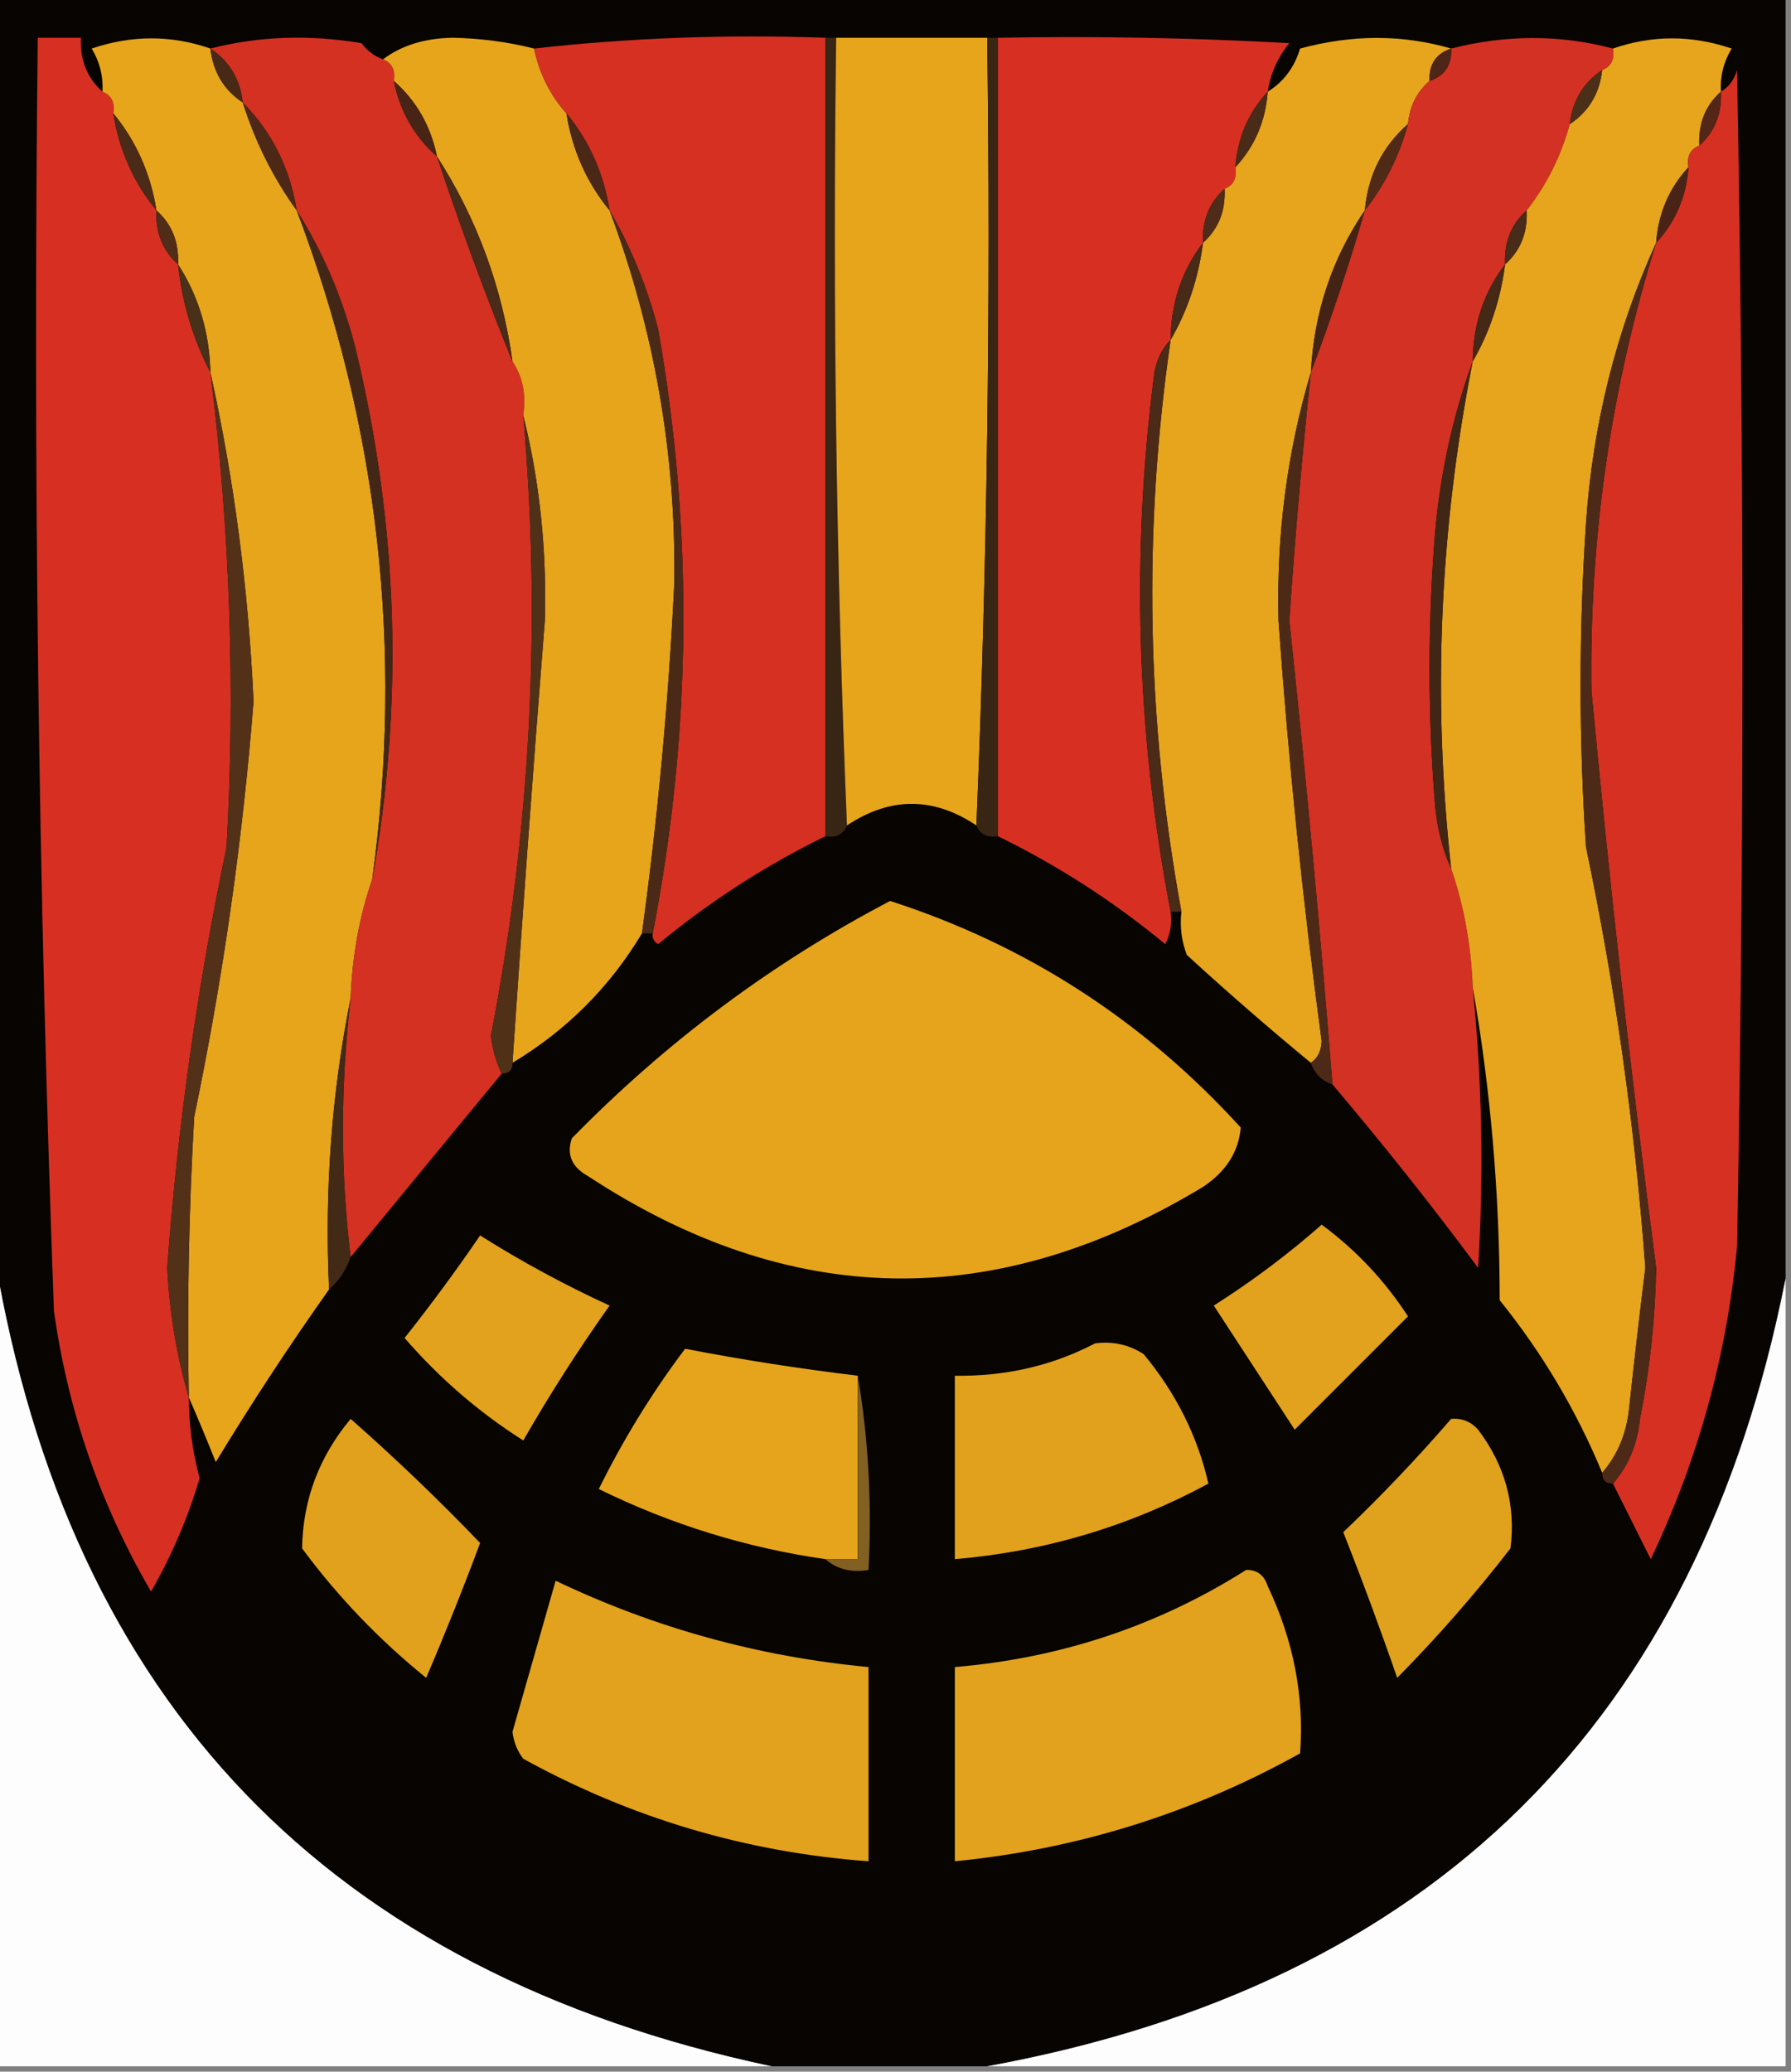 <?xml version="1.0" encoding="UTF-8"?>
<!DOCTYPE svg PUBLIC "-//W3C//DTD SVG 1.1//EN" "http://www.w3.org/Graphics/SVG/1.1/DTD/svg11.dtd">
<svg xmlns="http://www.w3.org/2000/svg" version="1.1" width="166px" height="192px" style="shape-rendering:geometricPrecision; text-rendering:geometricPrecision; image-rendering:optimizeQuality; fill-rule:evenodd; clip-rule:evenodd" xmlns:xlink="http://www.w3.org/1999/xlink">
<rect width="100%" height="100%" fill="#808080" stroke="none"/>
<g><path style="opacity:1" fill="#070402" d="M -0.5,-0.5 C 54.833,-0.5 110.167,-0.5 165.5,-0.5C 165.5,39.167 165.5,78.833 165.5,118.5C 157.368,159.632 132.702,183.965 91.5,191.5C 84.833,191.5 78.167,191.5 71.5,191.5C 30.457,182.791 6.457,157.791 -0.5,116.5C -0.5,77.5 -0.5,38.5 -0.5,-0.5 Z"/></g>
<g><path style="opacity:1" fill="#d73023" d="M 9.5,8.5 C 10.338,8.842 10.672,9.508 10.5,10.5C 11.042,13.912 12.375,16.912 14.5,19.5C 14.402,21.553 15.069,23.22 16.5,24.5C 16.899,28.116 17.899,31.45 19.5,34.5C 21.32,49.114 21.82,63.781 21,78.5C 18.298,91.379 16.465,104.379 15.5,117.5C 15.718,121.713 16.384,125.713 17.5,129.5C 17.507,132.038 17.84,134.538 18.5,137C 17.42,140.662 15.92,144.162 14,147.5C 9.294,139.421 6.294,130.755 5,121.5C 3.555,82.192 3.055,42.858 3.5,3.5C 4.833,3.5 6.167,3.5 7.5,3.5C 7.402,5.553 8.069,7.22 9.5,8.5 Z"/></g>
<g><path style="opacity:1" fill="#e7a51c" d="M 19.5,4.5 C 19.75,6.674 20.75,8.341 22.5,9.5C 23.659,13.151 25.326,16.485 27.5,19.5C 35.086,39.527 37.419,60.193 34.5,81.5C 33.313,84.946 32.646,88.612 32.5,92.5C 30.741,101.267 30.075,110.267 30.5,119.5C 26.829,124.68 23.329,130.014 20,135.5C 19.155,133.389 18.322,131.389 17.5,129.5C 17.334,120.827 17.5,112.16 18,103.5C 20.648,90.778 22.482,77.944 23.5,65C 23.025,54.58 21.692,44.413 19.5,34.5C 19.41,30.786 18.41,27.453 16.5,24.5C 16.598,22.447 15.931,20.78 14.5,19.5C 13.958,16.088 12.625,13.088 10.5,10.5C 10.672,9.508 10.338,8.842 9.5,8.5C 9.579,7.07 9.246,5.736 8.5,4.5C 12.21,3.242 15.877,3.242 19.5,4.5 Z"/></g>
<g><path style="opacity:1" fill="#d43123" d="M 19.5,4.5 C 23.981,3.352 28.648,3.185 33.5,4C 34.044,4.717 34.711,5.217 35.5,5.5C 36.338,5.842 36.672,6.508 36.5,7.5C 37.079,10.331 38.412,12.664 40.5,14.5C 42.656,20.974 44.989,27.307 47.5,33.5C 48.451,34.919 48.785,36.585 48.5,38.5C 50.177,57.795 49.177,76.962 45.5,96C 45.648,97.256 45.982,98.423 46.5,99.5C 41.803,105.191 37.137,110.858 32.5,116.5C 31.545,108.664 31.545,100.664 32.5,92.5C 32.646,88.612 33.313,84.946 34.5,81.5C 37.423,65.215 36.923,48.881 33,32.5C 31.824,27.78 29.99,23.447 27.5,19.5C 26.873,15.58 25.207,12.247 22.5,9.5C 22.25,7.326 21.25,5.659 19.5,4.5 Z"/></g>
<g><path style="opacity:1" fill="#e7a51c" d="M 49.5,4.5 C 49.992,6.819 50.992,8.819 52.5,10.5C 53.042,13.912 54.375,16.912 56.5,19.5C 60.66,30.601 62.66,42.101 62.5,54C 61.976,64.883 60.976,75.717 59.5,86.5C 56.521,91.479 52.521,95.479 47.5,98.5C 48.417,84.828 49.417,71.161 50.5,57.5C 50.68,50.928 50.014,44.595 48.5,38.5C 48.785,36.585 48.451,34.919 47.5,33.5C 46.53,26.581 44.196,20.248 40.5,14.5C 39.921,11.669 38.588,9.336 36.5,7.5C 36.672,6.508 36.338,5.842 35.5,5.5C 37.223,4.2 39.39,3.533 42,3.5C 44.587,3.555 47.087,3.889 49.5,4.5 Z"/></g>
<g><path style="opacity:1" fill="#d63023" d="M 76.5,3.5 C 76.5,28.167 76.5,52.833 76.5,77.5C 70.948,80.216 65.781,83.549 61,87.5C 60.601,87.272 60.435,86.938 60.5,86.5C 64.11,67.858 64.277,49.191 61,30.5C 59.962,26.532 58.462,22.865 56.5,19.5C 55.958,16.088 54.625,13.088 52.5,10.5C 50.992,8.819 49.992,6.819 49.5,4.5C 58.318,3.507 67.318,3.173 76.5,3.5 Z"/></g>
<g><path style="opacity:1" fill="#382514" d="M 76.5,3.5 C 76.833,3.5 77.167,3.5 77.5,3.5C 77.169,28.006 77.502,52.339 78.5,76.5C 78.158,77.338 77.492,77.672 76.5,77.5C 76.5,52.833 76.5,28.167 76.5,3.5 Z"/></g>
<g><path style="opacity:1" fill="#e7a51c" d="M 77.5,3.5 C 82.167,3.5 86.833,3.5 91.5,3.5C 91.831,28.006 91.498,52.339 90.5,76.5C 86.5,73.833 82.5,73.833 78.5,76.5C 77.502,52.339 77.169,28.006 77.5,3.5 Z"/></g>
<g><path style="opacity:1" fill="#382514" d="M 91.5,3.5 C 91.833,3.5 92.167,3.5 92.5,3.5C 92.5,28.167 92.5,52.833 92.5,77.5C 91.508,77.672 90.842,77.338 90.5,76.5C 91.498,52.339 91.831,28.006 91.5,3.5 Z"/></g>
<g><path style="opacity:1" fill="#d73023" d="M 92.5,3.5 C 101.506,3.334 110.506,3.5 119.5,4C 118.418,5.33 117.751,6.83 117.5,8.5C 115.707,10.426 114.707,12.759 114.5,15.5C 114.672,16.492 114.338,17.158 113.5,17.5C 112.069,18.78 111.402,20.447 111.5,22.5C 109.528,25.084 108.528,28.084 108.5,31.5C 107.732,32.263 107.232,33.263 107,34.5C 104.823,51.261 105.323,67.928 108.5,84.5C 108.649,85.552 108.483,86.552 108,87.5C 103.219,83.549 98.052,80.216 92.5,77.5C 92.5,52.833 92.5,28.167 92.5,3.5 Z"/></g>
<g><path style="opacity:1" fill="#e6a51c" d="M 134.5,4.5 C 133.094,4.973 132.427,5.973 132.5,7.5C 131.326,8.514 130.66,9.847 130.5,11.5C 128.127,13.579 126.794,16.246 126.5,19.5C 123.464,23.948 121.798,28.948 121.5,34.5C 119.305,41.873 118.305,49.539 118.5,57.5C 119.422,70.542 120.755,83.542 122.5,96.5C 122.457,97.416 122.124,98.083 121.5,98.5C 117.605,95.292 113.771,91.959 110,88.5C 109.51,87.207 109.343,85.873 109.5,84.5C 106.264,66.874 105.931,49.207 108.5,31.5C 110.072,28.785 111.072,25.785 111.5,22.5C 112.931,21.22 113.598,19.553 113.5,17.5C 114.338,17.158 114.672,16.492 114.5,15.5C 116.293,13.574 117.293,11.241 117.5,8.5C 118.965,7.594 119.965,6.261 120.5,4.5C 125.318,3.188 129.985,3.188 134.5,4.5 Z"/></g>
<g><path style="opacity:1" fill="#d33123" d="M 149.5,4.5 C 149.672,5.492 149.338,6.158 148.5,6.5C 146.75,7.659 145.75,9.326 145.5,11.5C 144.674,14.485 143.341,17.151 141.5,19.5C 140.069,20.78 139.402,22.447 139.5,24.5C 137.528,27.084 136.528,30.084 136.5,33.5C 134.653,38.556 133.486,43.889 133,49.5C 132.333,57.833 132.333,66.167 133,74.5C 133.191,76.708 133.691,78.708 134.5,80.5C 135.687,83.946 136.354,87.612 136.5,91.5C 137.37,100.154 137.536,108.82 137,117.5C 132.667,111.67 128.167,106.004 123.5,100.5C 122.356,86.154 121.022,71.821 119.5,57.5C 120.021,49.814 120.687,42.148 121.5,34.5C 123.34,29.647 125.007,24.647 126.5,19.5C 128.341,17.151 129.674,14.485 130.5,11.5C 130.66,9.847 131.326,8.514 132.5,7.5C 133.906,7.027 134.573,6.027 134.5,4.5C 139.6,3.2 144.6,3.2 149.5,4.5 Z"/></g>
<g><path style="opacity:1" fill="#e6a51c" d="M 159.5,8.5 C 158.069,9.78 157.402,11.447 157.5,13.5C 156.662,13.842 156.328,14.508 156.5,15.5C 154.707,17.426 153.707,19.759 153.5,22.5C 149.795,30.652 147.629,39.318 147,48.5C 146.333,58.5 146.333,68.5 147,78.5C 149.702,91.379 151.535,104.379 152.5,117.5C 151.963,121.829 151.463,126.162 151,130.5C 150.76,132.852 149.927,134.852 148.5,136.5C 146.112,130.727 142.945,125.393 139,120.5C 138.99,110.605 138.156,100.938 136.5,91.5C 136.354,87.612 135.687,83.946 134.5,80.5C 132.759,64.721 133.426,49.054 136.5,33.5C 138.072,30.785 139.072,27.785 139.5,24.5C 140.931,23.22 141.598,21.553 141.5,19.5C 143.341,17.151 144.674,14.485 145.5,11.5C 147.25,10.341 148.25,8.674 148.5,6.5C 149.338,6.158 149.672,5.492 149.5,4.5C 153.123,3.242 156.79,3.242 160.5,4.5C 159.754,5.736 159.421,7.07 159.5,8.5 Z"/></g>
<g><path style="opacity:1" fill="#472916" d="M 19.5,4.5 C 21.25,5.659 22.25,7.326 22.5,9.5C 20.75,8.341 19.75,6.674 19.5,4.5 Z"/></g>
<g><path style="opacity:1" fill="#4e2517" d="M 134.5,4.5 C 134.573,6.027 133.906,7.027 132.5,7.5C 132.427,5.973 133.094,4.973 134.5,4.5 Z"/></g>
<g><path style="opacity:1" fill="#4b2f19" d="M 148.5,6.5 C 148.25,8.674 147.25,10.341 145.5,11.5C 145.75,9.326 146.75,7.659 148.5,6.5 Z"/></g>
<g><path style="opacity:1" fill="#d63023" d="M 149.5,137.5 C 150.927,135.852 151.76,133.852 152,131.5C 152.914,126.879 153.414,122.212 153.5,117.5C 151.172,99.698 149.172,81.865 147.5,64C 147.3,49.826 149.3,35.993 153.5,22.5C 155.293,20.574 156.293,18.241 156.5,15.5C 156.328,14.508 156.662,13.842 157.5,13.5C 158.931,12.22 159.598,10.553 159.5,8.5C 160.222,8.082 160.722,7.416 161,6.5C 161.667,42.833 161.667,79.167 161,115.5C 160.05,125.633 157.383,135.3 153,144.5C 151.82,142.14 150.653,139.807 149.5,137.5 Z"/></g>
<g><path style="opacity:1" fill="#482416" d="M 36.5,7.5 C 38.588,9.336 39.921,11.669 40.5,14.5C 38.412,12.664 37.079,10.331 36.5,7.5 Z"/></g>
<g><path style="opacity:1" fill="#4d2817" d="M 22.5,9.5 C 25.207,12.247 26.873,15.58 27.5,19.5C 25.326,16.485 23.659,13.151 22.5,9.5 Z"/></g>
<g><path style="opacity:1" fill="#492b18" d="M 117.5,8.5 C 117.293,11.241 116.293,13.574 114.5,15.5C 114.707,12.759 115.707,10.426 117.5,8.5 Z"/></g>
<g><path style="opacity:1" fill="#532617" d="M 159.5,8.5 C 159.598,10.553 158.931,12.22 157.5,13.5C 157.402,11.447 158.069,9.78 159.5,8.5 Z"/></g>
<g><path style="opacity:1" fill="#4a2717" d="M 52.5,10.5 C 54.625,13.088 55.958,16.088 56.5,19.5C 54.375,16.912 53.042,13.912 52.5,10.5 Z"/></g>
<g><path style="opacity:1" fill="#4c2a18" d="M 10.5,10.5 C 12.625,13.088 13.958,16.088 14.5,19.5C 12.375,16.912 11.042,13.912 10.5,10.5 Z"/></g>
<g><path style="opacity:1" fill="#502a17" d="M 130.5,11.5 C 129.674,14.485 128.341,17.151 126.5,19.5C 126.794,16.246 128.127,13.579 130.5,11.5 Z"/></g>
<g><path style="opacity:1" fill="#4e2c19" d="M 113.5,17.5 C 113.598,19.553 112.931,21.22 111.5,22.5C 111.402,20.447 112.069,18.78 113.5,17.5 Z"/></g>
<g><path style="opacity:1" fill="#492416" d="M 156.5,15.5 C 156.293,18.241 155.293,20.574 153.5,22.5C 153.707,19.759 154.707,17.426 156.5,15.5 Z"/></g>
<g><path style="opacity:1" fill="#4a2a17" d="M 56.5,19.5 C 58.462,22.865 59.962,26.532 61,30.5C 64.277,49.191 64.11,67.858 60.5,86.5C 60.167,86.5 59.833,86.5 59.5,86.5C 60.976,75.717 61.976,64.883 62.5,54C 62.66,42.101 60.66,30.601 56.5,19.5 Z"/></g>
<g><path style="opacity:1" fill="#502c19" d="M 14.5,19.5 C 15.931,20.78 16.598,22.447 16.5,24.5C 15.069,23.22 14.402,21.553 14.5,19.5 Z"/></g>
<g><path style="opacity:1" fill="#4a2a18" d="M 40.5,14.5 C 44.196,20.248 46.53,26.581 47.5,33.5C 44.989,27.307 42.656,20.974 40.5,14.5 Z"/></g>
<g><path style="opacity:1" fill="#482b18" d="M 141.5,19.5 C 141.598,21.553 140.931,23.22 139.5,24.5C 139.402,22.447 140.069,20.78 141.5,19.5 Z"/></g>
<g><path style="opacity:1" fill="#482a18" d="M 111.5,22.5 C 111.072,25.785 110.072,28.785 108.5,31.5C 108.528,28.084 109.528,25.084 111.5,22.5 Z"/></g>
<g><path style="opacity:1" fill="#462817" d="M 139.5,24.5 C 139.072,27.785 138.072,30.785 136.5,33.5C 136.528,30.084 137.528,27.084 139.5,24.5 Z"/></g>
<g><path style="opacity:1" fill="#493018" d="M 16.5,24.5 C 18.41,27.453 19.41,30.786 19.5,34.5C 17.899,31.45 16.899,28.116 16.5,24.5 Z"/></g>
<g><path style="opacity:1" fill="#442315" d="M 126.5,19.5 C 125.007,24.647 123.34,29.647 121.5,34.5C 121.798,28.948 123.464,23.948 126.5,19.5 Z"/></g>
<g><path style="opacity:1" fill="#4d2a17" d="M 121.5,34.5 C 120.687,42.148 120.021,49.814 119.5,57.5C 121.022,71.821 122.356,86.154 123.5,100.5C 122.5,100.167 121.833,99.5 121.5,98.5C 122.124,98.083 122.457,97.416 122.5,96.5C 120.755,83.542 119.422,70.542 118.5,57.5C 118.305,49.539 119.305,41.873 121.5,34.5 Z"/></g>
<g><path style="opacity:1" fill="#432716" d="M 27.5,19.5 C 29.99,23.447 31.824,27.78 33,32.5C 36.923,48.881 37.423,65.215 34.5,81.5C 37.419,60.193 35.086,39.527 27.5,19.5 Z"/></g>
<g><path style="opacity:1" fill="#533119" d="M 19.5,34.5 C 21.692,44.413 23.025,54.58 23.5,65C 22.482,77.944 20.648,90.778 18,103.5C 17.5,112.16 17.334,120.827 17.5,129.5C 16.384,125.713 15.718,121.713 15.5,117.5C 16.465,104.379 18.298,91.379 21,78.5C 21.82,63.781 21.32,49.114 19.5,34.5 Z"/></g>
<g><path style="opacity:1" fill="#412615" d="M 136.5,33.5 C 133.426,49.054 132.759,64.721 134.5,80.5C 133.691,78.708 133.191,76.708 133,74.5C 132.333,66.167 132.333,57.833 133,49.5C 133.486,43.889 134.653,38.556 136.5,33.5 Z"/></g>
<g><path style="opacity:1" fill="#503118" d="M 48.5,38.5 C 50.014,44.595 50.68,50.928 50.5,57.5C 49.417,71.161 48.417,84.828 47.5,98.5C 47.5,99.167 47.167,99.5 46.5,99.5C 45.982,98.423 45.648,97.256 45.5,96C 49.177,76.962 50.177,57.795 48.5,38.5 Z"/></g>
<g><path style="opacity:1" fill="#4b2a17" d="M 108.5,31.5 C 105.931,49.207 106.264,66.874 109.5,84.5C 109.167,84.5 108.833,84.5 108.5,84.5C 105.323,67.928 104.823,51.261 107,34.5C 107.232,33.263 107.732,32.263 108.5,31.5 Z"/></g>
<g><path style="opacity:1" fill="#4c2a17" d="M 153.5,22.5 C 149.3,35.993 147.3,49.826 147.5,64C 149.172,81.865 151.172,99.698 153.5,117.5C 153.414,122.212 152.914,126.879 152,131.5C 151.76,133.852 150.927,135.852 149.5,137.5C 148.833,137.5 148.5,137.167 148.5,136.5C 149.927,134.852 150.76,132.852 151,130.5C 151.463,126.162 151.963,121.829 152.5,117.5C 151.535,104.379 149.702,91.379 147,78.5C 146.333,68.5 146.333,58.5 147,48.5C 147.629,39.318 149.795,30.652 153.5,22.5 Z"/></g>
<g><path style="opacity:1" fill="#e6a41c" d="M 82.5,83.5 C 95.137,87.577 105.97,94.577 115,104.5C 114.805,106.745 113.638,108.578 111.5,110C 92.24,121.64 73.24,121.307 54.5,109C 52.993,108.163 52.493,106.996 53,105.5C 61.741,96.562 71.574,89.229 82.5,83.5 Z"/></g>
<g><path style="opacity:1" fill="#432a16" d="M 32.5,92.5 C 31.545,100.664 31.545,108.664 32.5,116.5C 32.068,117.71 31.401,118.71 30.5,119.5C 30.075,110.267 30.741,101.267 32.5,92.5 Z"/></g>
<g><path style="opacity:1" fill="#e3a21d" d="M 44.5,114.5 C 48.313,116.908 52.313,119.075 56.5,121C 53.636,125.033 50.969,129.199 48.5,133.5C 44.391,130.894 40.724,127.727 37.5,124C 39.965,120.893 42.298,117.726 44.5,114.5 Z"/></g>
<g><path style="opacity:1" fill="#e2a21d" d="M 122.5,113.5 C 125.666,115.834 128.333,118.667 130.5,122C 127,125.5 123.5,129 120,132.5C 117.5,128.667 115,124.833 112.5,121C 116.08,118.723 119.414,116.223 122.5,113.5 Z"/></g>
<g><path style="opacity:1" fill="#fdfdfd" d="M -0.5,116.5 C 6.457,157.791 30.457,182.791 71.5,191.5C 47.5,191.5 23.5,191.5 -0.5,191.5C -0.5,166.5 -0.5,141.5 -0.5,116.5 Z"/></g>
<g><path style="opacity:1" fill="#fdfdfd" d="M 165.5,118.5 C 165.5,142.833 165.5,167.167 165.5,191.5C 140.833,191.5 116.167,191.5 91.5,191.5C 132.702,183.965 157.368,159.632 165.5,118.5 Z"/></g>
<g><path style="opacity:1" fill="#e5a41c" d="M 79.5,127.5 C 79.5,133.167 79.5,138.833 79.5,144.5C 78.5,144.5 77.5,144.5 76.5,144.5C 69.168,143.445 62.168,141.278 55.5,138C 57.77,133.402 60.437,129.069 63.5,125C 68.735,126.011 74.069,126.844 79.5,127.5 Z"/></g>
<g><path style="opacity:1" fill="#e1a11d" d="M 101.5,124.5 C 103.144,124.286 104.644,124.62 106,125.5C 109.005,129.123 111.005,133.123 112,137.5C 104.663,141.46 96.83,143.793 88.5,144.5C 88.5,138.833 88.5,133.167 88.5,127.5C 93.192,127.575 97.526,126.575 101.5,124.5 Z"/></g>
<g><path style="opacity:1" fill="#826022" d="M 79.5,127.5 C 80.49,133.31 80.823,139.31 80.5,145.5C 78.901,145.768 77.568,145.434 76.5,144.5C 77.5,144.5 78.5,144.5 79.5,144.5C 79.5,138.833 79.5,133.167 79.5,127.5 Z"/></g>
<g><path style="opacity:1" fill="#e0a11d" d="M 134.5,131.5 C 135.496,131.414 136.329,131.748 137,132.5C 139.505,135.819 140.505,139.486 140,143.5C 136.726,147.728 133.226,151.728 129.5,155.5C 127.933,150.967 126.267,146.467 124.5,142C 127.969,138.696 131.303,135.196 134.5,131.5 Z"/></g>
<g><path style="opacity:1" fill="#e2a11d" d="M 32.5,131.5 C 36.696,135.198 40.696,139.031 44.5,143C 42.929,147.216 41.262,151.383 39.5,155.5C 35.148,151.981 31.314,147.981 28,143.5C 28.069,139.017 29.569,135.017 32.5,131.5 Z"/></g>
<g><path style="opacity:1" fill="#e2a21d" d="M 51.5,146.5 C 60.668,150.876 70.335,153.543 80.5,154.5C 80.5,160.5 80.5,166.5 80.5,172.5C 69.159,171.665 58.493,168.498 48.5,163C 47.941,162.275 47.608,161.442 47.5,160.5C 48.837,155.815 50.171,151.148 51.5,146.5 Z"/></g>
<g><path style="opacity:1" fill="#e2a21d" d="M 115.5,145.5 C 116.497,145.47 117.164,145.97 117.5,147C 119.892,152.037 120.892,157.203 120.5,162.5C 110.525,168.047 99.858,171.381 88.5,172.5C 88.5,166.5 88.5,160.5 88.5,154.5C 98.322,153.671 107.322,150.671 115.5,145.5 Z"/></g>
</svg>
